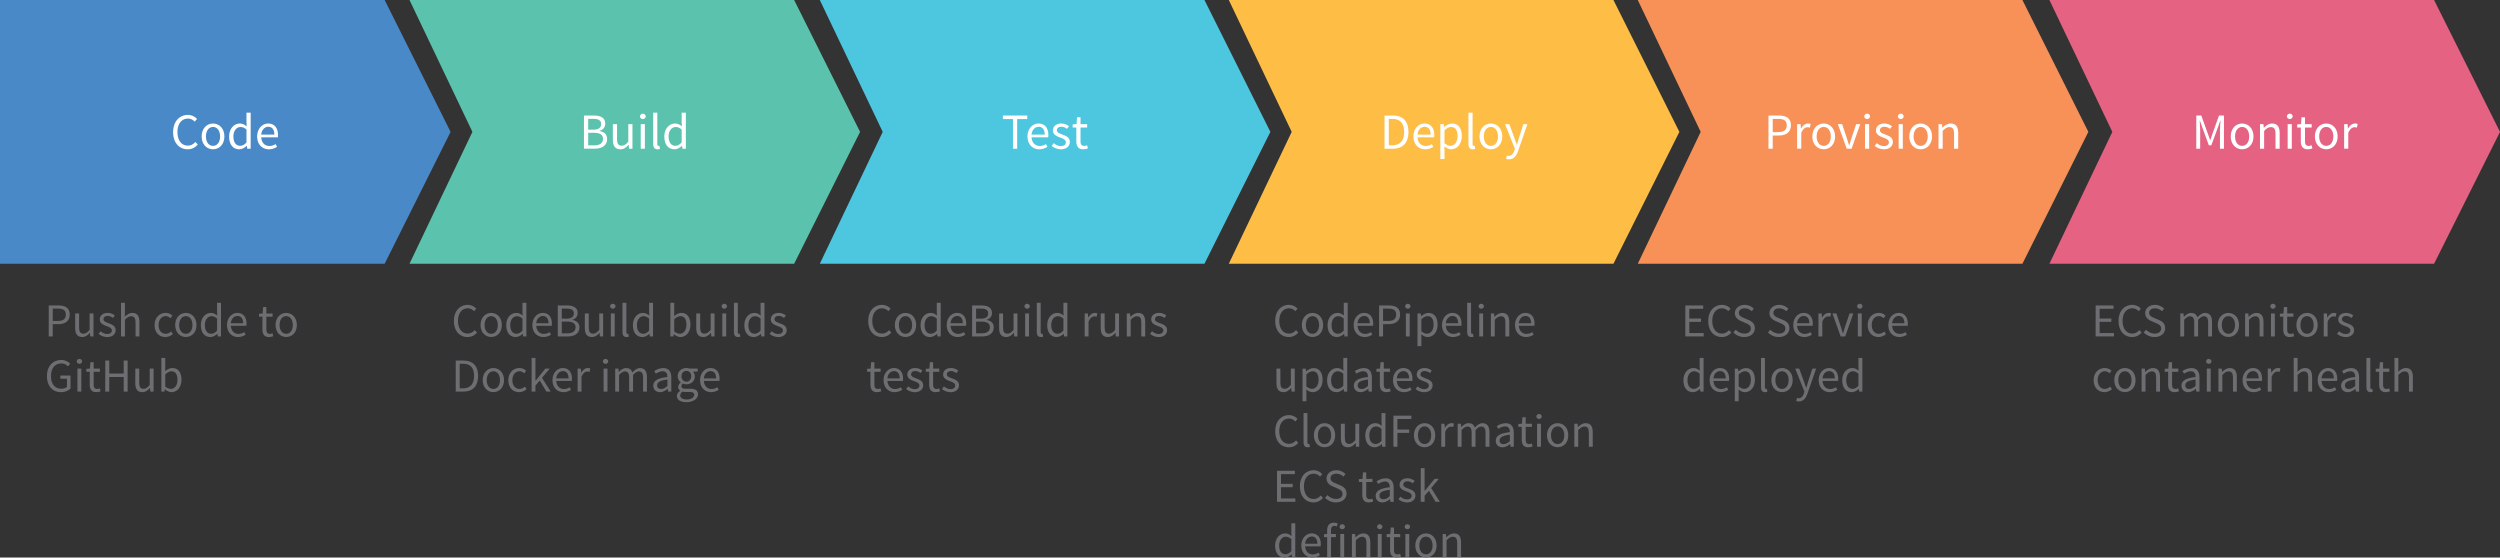 <svg xmlns="http://www.w3.org/2000/svg" viewBox="0 0 3753.23 837"><rect x="0" y="0" width="3753.23" height="837" fill="#333333" stroke="none"/><defs><style>.cls-1{fill:#4989c8;}.cls-2{fill:#fff;}.cls-3{fill:#5ac2ad;}.cls-4{fill:#4dc6e0;}.cls-5{fill:#febd45;}.cls-6{fill:#f79158;}.cls-7{fill:#e56283;}.cls-8{fill:#6d6e71;}</style></defs><title>structure_1</title><g id="Layer_2" data-name="Layer 2"><g id="Layer_1-2" data-name="Layer 1"><polygon class="cls-1" points="577.47 395.98 676.47 197.99 577.47 0 0 0 0 395.98 577.47 395.98"/><path class="cls-2" d="M282.21,172.51a18.4,18.4,0,0,1,13.6,6.15l-3.57,4a13.31,13.31,0,0,0-10-4.63c-9.49,0-15.8,7.75-15.8,20.13,0,12.53,6,20.43,15.5,20.43,4.71,0,8.2-2,11.39-5.54l3.57,3.87a19.09,19.09,0,0,1-15.12,7.22c-12.53,0-21.88-9.57-21.88-25.83C260,182.31,269.45,172.51,282.21,172.51Z"/><path class="cls-2" d="M319.81,185.42c9,0,17.09,7.06,17.09,19.45,0,12.23-8.05,19.29-17.09,19.29s-17.09-7.06-17.09-19.29C302.72,192.49,310.77,185.42,319.81,185.42Zm0,33.57c6.38,0,10.63-5.7,10.63-14.13s-4.25-14.28-10.63-14.28-10.63,5.77-10.63,14.28S313.51,219,319.81,219Z"/><path class="cls-2" d="M360,185.42c4.25,0,7.06,1.6,10.33,4.25l-.3-6.3v-14.2h6.3v54.08h-5.17l-.53-4.33h-.23c-2.89,2.81-6.84,5.24-11.17,5.24-9.27,0-15.27-7-15.27-19.29C344,192.87,351.56,185.42,360,185.42Zm.61,33.5c3.42,0,6.38-1.67,9.42-5.09V194.54c-3.11-2.81-5.92-3.87-9-3.87-5.92,0-10.63,5.7-10.63,14.13C350.42,213.6,354.15,218.92,360.6,218.92Z"/><path class="cls-2" d="M402.61,185.42c9.42,0,14.74,6.76,14.74,17.32a22,22,0,0,1-.23,3.42H392.2c.46,8,5.24,13,12.31,13a16.68,16.68,0,0,0,9.19-2.89l2.2,4.1a22,22,0,0,1-12.15,3.8c-9.87,0-17.7-7.22-17.7-19.29S394.18,185.42,402.61,185.42Zm9.27,16.63c0-7.52-3.34-11.7-9.11-11.7-5.17,0-9.87,4.25-10.63,11.7Z"/><polygon class="cls-3" points="1192.24 395.98 1291.23 197.99 1192.24 0 614.77 0 709.23 197.99 614.77 395.98 1192.24 395.98"/><path class="cls-2" d="M876.7,173.42h14.81c10.1,0,17.17,3.42,17.17,12.15,0,4.94-2.81,9.34-8.74,10.86v.3c7.29,1.14,11.55,5.09,11.55,11.93,0,9.8-7.75,14.58-18.84,14.58h-16Zm13.75,21.27c8.43,0,12-3,12-8.58,0-5.39-4-7.67-11.7-7.67h-7.67v16.25Zm1.29,23.55c8.51,0,13.52-3.11,13.52-9.87,0-6.15-4.79-9-13.52-9h-8.66v18.84Z"/><path class="cls-2" d="M920.07,186.33h6.3v22.56c0,6.91,2.05,9.87,6.91,9.87,3.8,0,6.46-1.9,10-6.23V186.33h6.23v36.92H944.3l-.53-5.77h-.23c-3.42,4-7.06,6.68-12.15,6.68-7.82,0-11.32-5-11.32-14.43Z"/><path class="cls-2" d="M960.79,174.71a4.34,4.34,0,0,1,8.66,0,4.34,4.34,0,0,1-8.66,0Zm1.14,11.62h6.23v36.92h-6.23Z"/><path class="cls-2" d="M980.61,169.17h6.23v47.09c0,2,.84,2.73,1.75,2.73a5.23,5.23,0,0,0,1.37-.15l.84,4.71a8.38,8.38,0,0,1-3.57.61c-4.71,0-6.61-3-6.61-8.36Z"/><path class="cls-2" d="M1013.35,185.42c4.25,0,7.06,1.6,10.33,4.25l-.3-6.3v-14.2h6.3v54.08h-5.17l-.53-4.33h-.23c-2.89,2.81-6.84,5.24-11.17,5.24-9.27,0-15.27-7-15.27-19.29C997.32,192.87,1004.92,185.42,1013.35,185.42Zm.61,33.5c3.42,0,6.38-1.67,9.42-5.09V194.54c-3.11-2.81-5.92-3.87-9-3.87-5.92,0-10.63,5.7-10.63,14.13C1003.78,213.6,1007.5,218.92,1014,218.92Z"/><polygon class="cls-4" points="1808.24 395.98 1907.23 197.99 1808.24 0 1230.77 0 1325.23 197.99 1230.77 395.98 1808.24 395.98"/><path class="cls-2" d="M1520.76,178.74h-15.12v-5.32h36.54v5.32h-15.12v44.51h-6.3Z"/><path class="cls-2" d="M1559.13,185.42c9.42,0,14.74,6.76,14.74,17.32a22,22,0,0,1-.23,3.42h-24.91c.46,8,5.24,13,12.31,13a16.68,16.68,0,0,0,9.19-2.89l2.2,4.1a22,22,0,0,1-12.15,3.8c-9.87,0-17.7-7.22-17.7-19.29S1550.69,185.42,1559.13,185.42Zm9.27,16.63c0-7.52-3.34-11.7-9.11-11.7-5.17,0-9.87,4.25-10.63,11.7Z"/><path class="cls-2" d="M1582,214.89c3.19,2.58,6.46,4.41,10.86,4.41,4.86,0,7.29-2.58,7.29-5.77,0-3.8-4.41-5.47-8.43-7-5.24-1.9-11-4.41-11-10.63,0-5.92,4.71-10.48,12.69-10.48a18.43,18.43,0,0,1,11.47,4.18l-3,3.95a13.71,13.71,0,0,0-8.43-3.27c-4.63,0-6.76,2.51-6.76,5.32,0,3.42,4,4.79,8.2,6.38,5.32,2,11.24,4.18,11.24,11.17,0,6-4.79,11-13.52,11a22.22,22.22,0,0,1-13.75-5.09Z"/><path class="cls-2" d="M1615.87,191.42h-5.47v-4.71l5.77-.38.76-10.33h5.24v10.33h10v5.09h-10v20.51c0,4.56,1.44,7.14,5.7,7.14a13.42,13.42,0,0,0,4.18-1l1.22,4.71a22.79,22.79,0,0,1-6.84,1.37c-7.9,0-10.56-5-10.56-12.31Z"/><polygon class="cls-5" points="2422.24 395.98 2521.23 197.99 2422.24 0 1844.77 0 1939.23 197.99 1844.77 395.98 2422.24 395.98"/><path class="cls-2" d="M2078.59,173.42H2091c15.34,0,23.55,8.89,23.55,24.69s-8.2,25.14-23.24,25.14h-12.76Zm12,44.66c11.7,0,17.47-7.37,17.47-20s-5.77-19.52-17.47-19.52H2085v39.5Z"/><path class="cls-2" d="M2138.53,185.42c9.42,0,14.74,6.76,14.74,17.32a22,22,0,0,1-.23,3.42h-24.91c.46,8,5.24,13,12.31,13a16.68,16.68,0,0,0,9.19-2.89l2.2,4.1a22,22,0,0,1-12.15,3.8c-9.87,0-17.7-7.22-17.7-19.29S2130.09,185.42,2138.53,185.42Zm9.27,16.63c0-7.52-3.34-11.7-9.11-11.7-5.17,0-9.87,4.25-10.63,11.7Z"/><path class="cls-2" d="M2168.61,226.36v12.46h-6.23V186.33h5.17l.53,4.25h.23c3.34-2.81,7.44-5.17,11.77-5.17,9.5,0,14.58,7.37,14.58,18.84,0,12.53-7.52,19.9-16,19.9-3.42,0-6.84-1.6-10.25-4.25Zm9-7.44c6.08,0,10.56-5.54,10.56-14.66,0-8.13-2.73-13.6-9.72-13.6-3.11,0-6.23,1.75-9.87,5V215C2171.95,217.86,2175.21,218.92,2177.64,218.92Z"/><path class="cls-2" d="M2204.54,169.17h6.23v47.09c0,2,.84,2.73,1.75,2.73a5.23,5.23,0,0,0,1.37-.15l.84,4.71a8.39,8.39,0,0,1-3.57.61c-4.71,0-6.61-3-6.61-8.36Z"/><path class="cls-2" d="M2238.26,185.42c9,0,17.09,7.06,17.09,19.45,0,12.23-8.05,19.29-17.09,19.29s-17.09-7.06-17.09-19.29C2221.17,192.49,2229.22,185.42,2238.26,185.42Zm0,33.57c6.38,0,10.63-5.7,10.63-14.13s-4.25-14.28-10.63-14.28-10.63,5.77-10.63,14.28S2232,219,2238.26,219Z"/><path class="cls-2" d="M2265.08,234c4.18,0,6.84-3.34,8.36-7.9l.84-2.73-14.81-37h6.46l7.52,20.43c1.14,3.19,2.43,7,3.57,10.41h.3c1.06-3.34,2.13-7.14,3.11-10.41l6.61-20.43h6.08l-13.9,40c-2.58,7.29-6.38,12.84-13.82,12.84a12.26,12.26,0,0,1-4.33-.76l1.22-4.94A10.85,10.85,0,0,0,2265.08,234Z"/><polygon class="cls-6" points="3036.24 395.98 3135.23 197.99 3036.24 0 2458.77 0 2553.23 197.99 2458.77 395.98 3036.24 395.98"/><path class="cls-2" d="M2655,173.42h15.34c11,0,18.38,3.72,18.38,14.66,0,10.48-7.52,15.42-18.38,15.42h-9v19.75H2655Zm14.51,24.91c8.74,0,12.91-3.19,12.91-10.25,0-7.22-4.33-9.57-12.91-9.57h-8.13v19.83Z"/><path class="cls-2" d="M2698,186.33h5.17l.53,6.68h.23c2.51-4.63,6.3-7.6,10.48-7.6a9.17,9.17,0,0,1,3.95.76l-1.22,5.47a10.33,10.33,0,0,0-3.57-.61c-3.11,0-6.84,2.28-9.34,8.51v23.7H2698Z"/><path class="cls-2" d="M2737.94,185.42c9,0,17.09,7.06,17.09,19.45,0,12.23-8.05,19.29-17.09,19.29s-17.09-7.06-17.09-19.29C2720.85,192.49,2728.9,185.42,2737.94,185.42Zm0,33.57c6.38,0,10.63-5.7,10.63-14.13s-4.25-14.28-10.63-14.28-10.63,5.77-10.63,14.28S2731.64,219,2737.94,219Z"/><path class="cls-2" d="M2759.13,186.33h6.46l7,21c1.06,3.65,2.28,7.37,3.42,10.86h.3c1.06-3.49,2.28-7.22,3.34-10.86l7-21h6.15l-13.06,36.92h-7.29Z"/><path class="cls-2" d="M2798.79,174.71a4.34,4.34,0,0,1,8.66,0,4.34,4.34,0,0,1-8.66,0Zm1.14,11.62h6.23v36.92h-6.23Z"/><path class="cls-2" d="M2817.62,214.89c3.19,2.58,6.46,4.41,10.86,4.41,4.86,0,7.29-2.58,7.29-5.77,0-3.8-4.41-5.47-8.43-7-5.24-1.9-11-4.41-11-10.63,0-5.92,4.71-10.48,12.69-10.48a18.43,18.43,0,0,1,11.47,4.18l-3,3.95a13.71,13.71,0,0,0-8.43-3.27c-4.63,0-6.76,2.51-6.76,5.32,0,3.42,4,4.79,8.2,6.38,5.32,2,11.24,4.18,11.24,11.17,0,6-4.79,11-13.52,11a22.22,22.22,0,0,1-13.75-5.09Z"/><path class="cls-2" d="M2849.3,174.71a4.34,4.34,0,0,1,8.66,0,4.34,4.34,0,0,1-8.66,0Zm1.14,11.62h6.23v36.92h-6.23Z"/><path class="cls-2" d="M2883.48,185.42c9,0,17.09,7.06,17.09,19.45,0,12.23-8.05,19.29-17.09,19.29s-17.09-7.06-17.09-19.29C2866.39,192.49,2874.44,185.42,2883.48,185.42Zm0,33.57c6.38,0,10.63-5.7,10.63-14.13s-4.25-14.28-10.63-14.28-10.63,5.77-10.63,14.28S2877.18,219,2883.48,219Z"/><path class="cls-2" d="M2910.3,186.33h5.17l.53,5.32h.23c3.49-3.49,7.29-6.23,12.38-6.23,7.75,0,11.24,5,11.24,14.43v23.4h-6.23V200.69c0-6.91-2.13-9.87-7-9.87-3.8,0-6.38,2-10.1,5.7v26.74h-6.23Z"/><polygon class="cls-7" points="3654.24 395.98 3753.23 197.99 3654.24 0 3076.77 0 3171.23 197.99 3076.77 395.98 3654.24 395.98"/><path class="cls-2" d="M3297.26,173.42h7.52l9.65,26.74,3.57,10.18h.3l3.49-10.18,9.57-26.74h7.44v49.83h-6V195.83c0-4.41.53-10.33.84-14.74h-.3l-3.95,11.09-9.57,26.05h-3.65l-9.57-26.05-3.95-11.09h-.3c.3,4.41.76,10.33.76,14.74v27.42h-5.85Z"/><path class="cls-2" d="M3366.08,185.42c9,0,17.09,7.06,17.09,19.45,0,12.23-8.05,19.29-17.09,19.29S3349,217.1,3349,204.87C3349,192.49,3357,185.42,3366.08,185.42Zm0,33.57c6.38,0,10.63-5.7,10.63-14.13s-4.25-14.28-10.63-14.28-10.63,5.77-10.63,14.28S3359.78,219,3366.08,219Z"/><path class="cls-2" d="M3392.9,186.33h5.17l.53,5.32h.23c3.49-3.49,7.29-6.23,12.38-6.23,7.75,0,11.24,5,11.24,14.43v23.4h-6.23V200.69c0-6.91-2.13-9.87-7-9.87-3.8,0-6.38,2-10.1,5.7v26.74h-6.23Z"/><path class="cls-2" d="M3433.31,174.71a4.34,4.34,0,0,1,8.66,0,4.34,4.34,0,0,1-8.66,0Zm1.14,11.62h6.23v36.92h-6.23Z"/><path class="cls-2" d="M3454.2,191.42h-5.47v-4.71l5.77-.38.76-10.33h5.24v10.33h10v5.09h-10v20.51c0,4.56,1.44,7.14,5.7,7.14a13.42,13.42,0,0,0,4.18-1l1.22,4.71a22.79,22.79,0,0,1-6.84,1.37c-7.9,0-10.56-5-10.56-12.31Z"/><path class="cls-2" d="M3492.4,185.42c9,0,17.09,7.06,17.09,19.45,0,12.23-8.05,19.29-17.09,19.29s-17.09-7.06-17.09-19.29C3475.31,192.49,3483.37,185.42,3492.4,185.42Zm0,33.57c6.38,0,10.63-5.7,10.63-14.13s-4.25-14.28-10.63-14.28-10.63,5.77-10.63,14.28S3486.1,219,3492.4,219Z"/><path class="cls-2" d="M3519.22,186.33h5.17l.53,6.68h.23c2.51-4.63,6.3-7.6,10.48-7.6a9.17,9.17,0,0,1,3.95.76l-1.22,5.47a10.33,10.33,0,0,0-3.57-.61c-3.11,0-6.84,2.28-9.34,8.51v23.7h-6.23Z"/><path class="cls-8" d="M3146.18,458.55H3173v5h-20.87v14.62h17.6v5h-17.6v16.89h21.58v5h-27.54Z"/><path class="cls-8" d="M3201.33,457.7a17.2,17.2,0,0,1,12.71,5.75l-3.34,3.76a12.44,12.44,0,0,0-9.3-4.33c-8.87,0-14.76,7.24-14.76,18.81s5.61,19.09,14.48,19.09c4.4,0,7.67-1.85,10.65-5.18l3.34,3.62A17.84,17.84,0,0,1,3201,506c-11.71,0-20.44-8.94-20.44-24.13C3180.53,466.86,3189.41,457.7,3201.33,457.7Z"/><path class="cls-8" d="M3221.92,495a18.11,18.11,0,0,0,12.85,5.82c6.1,0,9.72-3.05,9.72-7.6,0-4.76-3.41-6.25-7.81-8.23l-6.67-2.91c-4.33-1.85-9.44-5.18-9.44-12,0-7.1,6.25-12.35,14.69-12.35a19,19,0,0,1,13.7,5.75l-3.12,3.83a15,15,0,0,0-10.58-4.4c-5.25,0-8.73,2.63-8.73,6.81,0,4.47,4.12,6.18,7.74,7.74l6.67,2.84c5.4,2.34,9.58,5.54,9.58,12.42,0,7.38-6.1,13.27-15.9,13.27a22.42,22.42,0,0,1-16.26-6.89Z"/><path class="cls-8" d="M3273.24,470.62h4.83l.5,5h.21c3-3.27,6.6-5.82,10.72-5.82,5.25,0,8.09,2.48,9.51,6.6,3.62-3.9,7.17-6.6,11.36-6.6,7.1,0,10.51,4.69,10.51,13.49v21.86h-5.82V484c0-6.46-2.06-9.23-6.39-9.23-2.7,0-5.47,1.77-8.66,5.32v25h-5.82V484c0-6.46-2.06-9.23-6.46-9.23-2.56,0-5.47,1.77-8.66,5.32v25h-5.82Z"/><path class="cls-8" d="M3345.5,469.77c8.45,0,16,6.6,16,18.17s-7.52,18-16,18-16-6.6-16-18S3337.06,469.77,3345.5,469.77Zm0,31.38c6,0,9.94-5.32,9.94-13.2s-4-13.34-9.94-13.34-9.94,5.39-9.94,13.34S3339.61,501.15,3345.5,501.15Z"/><path class="cls-8" d="M3370.56,470.62h4.83l.5,5h.21c3.27-3.27,6.81-5.82,11.57-5.82,7.24,0,10.51,4.69,10.51,13.49v21.86h-5.82V484c0-6.46-2-9.23-6.53-9.23-3.55,0-6,1.85-9.44,5.32v25h-5.82Z"/><path class="cls-8" d="M3408.33,459.76a4.06,4.06,0,0,1,8.09,0,4.06,4.06,0,0,1-8.09,0Zm1.06,10.86h5.82v34.5h-5.82Z"/><path class="cls-8" d="M3427.85,475.38h-5.11V471l5.4-.35.71-9.65h4.9v9.65h9.3v4.76h-9.3v19.17c0,4.26,1.35,6.67,5.32,6.67a12.52,12.52,0,0,0,3.9-.92l1.14,4.4a21.3,21.3,0,0,1-6.39,1.28c-7.38,0-9.87-4.68-9.87-11.5Z"/><path class="cls-8" d="M3463.55,469.77c8.45,0,16,6.6,16,18.17s-7.52,18-16,18-16-6.6-16-18S3455.11,469.77,3463.55,469.77Zm0,31.38c6,0,9.94-5.32,9.94-13.2s-4-13.34-9.94-13.34-9.94,5.39-9.94,13.34S3457.66,501.15,3463.55,501.15Z"/><path class="cls-8" d="M3488.61,470.62h4.83l.5,6.25h.21c2.34-4.33,5.89-7.1,9.8-7.1a8.56,8.56,0,0,1,3.69.71l-1.14,5.11a9.65,9.65,0,0,0-3.34-.57c-2.91,0-6.39,2.13-8.73,8v22.15h-5.82Z"/><path class="cls-8" d="M3511.61,497.31c3,2.41,6,4.12,10.15,4.12,4.54,0,6.81-2.41,6.81-5.39,0-3.55-4.12-5.11-7.88-6.53-4.9-1.77-10.29-4.12-10.29-9.94,0-5.54,4.4-9.8,11.85-9.8a17.22,17.22,0,0,1,10.72,3.9l-2.77,3.69a12.81,12.81,0,0,0-7.88-3.05c-4.33,0-6.32,2.34-6.32,5,0,3.19,3.76,4.47,7.67,6,5,1.85,10.51,3.9,10.51,10.43,0,5.61-4.47,10.29-12.64,10.29a20.76,20.76,0,0,1-12.85-4.76Z"/><path class="cls-8" d="M3159.88,552.53a14.22,14.22,0,0,1,10.08,4.12l-2.91,3.76c-2.06-1.77-4.19-3.05-7-3.05-6.25,0-10.79,5.39-10.79,13.34s4.33,13.2,10.65,13.2a12.3,12.3,0,0,0,8.09-3.48l2.63,3.83a17.08,17.08,0,0,1-11.22,4.47c-9.16,0-16.18-6.6-16.18-18S3151,552.53,3159.88,552.53Z"/><path class="cls-8" d="M3190.12,552.53c8.45,0,16,6.6,16,18.17s-7.52,18-16,18-16-6.6-16-18S3181.67,552.53,3190.12,552.53Zm0,31.38c6,0,9.94-5.32,9.94-13.2s-4-13.34-9.94-13.34-9.94,5.39-9.94,13.34S3184.22,583.9,3190.12,583.9Z"/><path class="cls-8" d="M3215.17,553.38H3220l.5,5h.21c3.27-3.27,6.81-5.82,11.57-5.82,7.24,0,10.51,4.69,10.51,13.49v21.86H3237V566.79c0-6.46-2-9.23-6.53-9.23-3.55,0-6,1.85-9.44,5.32v25h-5.82Z"/><path class="cls-8" d="M3255,558.13h-5.11v-4.4l5.4-.35.71-9.65h4.9v9.65h9.3v4.76h-9.3V577.3c0,4.26,1.35,6.67,5.32,6.67a12.52,12.52,0,0,0,3.9-.92l1.14,4.4a21.3,21.3,0,0,1-6.39,1.28c-7.38,0-9.87-4.68-9.87-11.5Z"/><path class="cls-8" d="M3296.24,566c0-4.4-1.49-8.66-7.1-8.66-4,0-7.6,1.85-10.29,3.69l-2.34-4c3.19-2.06,8-4.47,13.56-4.47,8.45,0,12,5.61,12,14.2v21.15h-4.83l-.5-4.12h-.14c-3.34,2.7-7.17,5-11.43,5-5.82,0-10.15-3.62-10.15-9.8C3275,571.41,3281.55,567.65,3296.24,566Zm-9.44,18c3.34,0,6.1-1.63,9.44-4.61v-9.58c-11.57,1.42-15.47,4.26-15.47,8.66C3280.77,582.41,3283.39,584,3286.8,584Z"/><path class="cls-8" d="M3312,542.52a4.06,4.06,0,0,1,8.09,0,4.06,4.06,0,0,1-8.09,0Zm1.06,10.86h5.82v34.5h-5.82Z"/><path class="cls-8" d="M3330.53,553.38h4.83l.5,5h.21c3.27-3.27,6.81-5.82,11.57-5.82,7.24,0,10.51,4.69,10.51,13.49v21.86h-5.82V566.79c0-6.46-2-9.23-6.53-9.23-3.55,0-6,1.85-9.44,5.32v25h-5.82Z"/><path class="cls-8" d="M3382.27,552.53c8.8,0,13.77,6.32,13.77,16.18a20.62,20.62,0,0,1-.21,3.19h-23.28c.43,7.45,4.9,12.14,11.5,12.14a15.59,15.59,0,0,0,8.59-2.7l2.06,3.83a20.55,20.55,0,0,1-11.36,3.55c-9.23,0-16.54-6.74-16.54-18S3374.4,552.53,3382.27,552.53Zm8.66,15.55c0-7-3.12-10.93-8.52-10.93-4.83,0-9.23,4-9.94,10.93Z"/><path class="cls-8" d="M3404.56,553.38h4.83l.5,6.25h.21c2.34-4.33,5.89-7.1,9.8-7.1a8.56,8.56,0,0,1,3.69.71l-1.14,5.11a9.65,9.65,0,0,0-3.34-.57c-2.91,0-6.39,2.13-8.73,8v22.15h-5.82Z"/><path class="cls-8" d="M3443.53,537.34h5.82v13.77l-.21,7.1c3.27-3.12,6.74-5.68,11.5-5.68,7.24,0,10.51,4.69,10.51,13.49v21.86h-5.82V566.79c0-6.46-2-9.23-6.53-9.23-3.55,0-6,1.85-9.44,5.32v25h-5.82Z"/><path class="cls-8" d="M3495.07,552.53c8.8,0,13.77,6.32,13.77,16.18a20.62,20.62,0,0,1-.21,3.19h-23.28c.43,7.45,4.9,12.14,11.5,12.14a15.59,15.59,0,0,0,8.59-2.7l2.06,3.83a20.55,20.55,0,0,1-11.36,3.55c-9.23,0-16.54-6.74-16.54-18S3487.19,552.53,3495.07,552.53Zm8.66,15.55c0-7-3.12-10.93-8.52-10.93-4.83,0-9.23,4-9.94,10.93Z"/><path class="cls-8" d="M3535.89,566c0-4.4-1.49-8.66-7.1-8.66-4,0-7.6,1.85-10.29,3.69l-2.34-4c3.19-2.06,8-4.47,13.56-4.47,8.45,0,12,5.61,12,14.2v21.15h-4.83l-.5-4.12h-.14c-3.34,2.7-7.17,5-11.43,5-5.82,0-10.15-3.62-10.15-9.8C3514.66,571.41,3521.19,567.65,3535.89,566Zm-9.44,18c3.34,0,6.1-1.63,9.44-4.61v-9.58c-11.57,1.42-15.47,4.26-15.47,8.66C3520.41,582.41,3523,584,3526.45,584Z"/><path class="cls-8" d="M3552.71,537.34h5.82v44c0,1.85.78,2.56,1.63,2.56a4.89,4.89,0,0,0,1.28-.14l.78,4.4a7.84,7.84,0,0,1-3.34.57c-4.4,0-6.18-2.77-6.18-7.81Z"/><path class="cls-8" d="M3571.8,558.13h-5.11v-4.4l5.4-.35.71-9.65h4.9v9.65h9.3v4.76h-9.3V577.3c0,4.26,1.35,6.67,5.32,6.67a12.52,12.52,0,0,0,3.9-.92l1.14,4.4a21.3,21.3,0,0,1-6.39,1.28c-7.38,0-9.87-4.68-9.87-11.5Z"/><path class="cls-8" d="M3594.8,537.34h5.82v13.77l-.21,7.1c3.27-3.12,6.74-5.68,11.5-5.68,7.24,0,10.51,4.69,10.51,13.49v21.86h-5.82V566.79c0-6.46-2-9.23-6.53-9.23-3.55,0-6,1.85-9.44,5.32v25h-5.82Z"/><path class="cls-8" d="M2530.18,458.55H2557v5h-20.87v14.62h17.6v5h-17.6v16.89h21.58v5h-27.54Z"/><path class="cls-8" d="M2585.33,457.7a17.2,17.2,0,0,1,12.71,5.75l-3.34,3.76a12.44,12.44,0,0,0-9.3-4.33c-8.87,0-14.76,7.24-14.76,18.81s5.61,19.09,14.48,19.09c4.4,0,7.67-1.85,10.65-5.18l3.34,3.62A17.84,17.84,0,0,1,2585,506c-11.71,0-20.44-8.94-20.44-24.13C2564.53,466.86,2573.41,457.7,2585.33,457.7Z"/><path class="cls-8" d="M2605.92,495a18.11,18.11,0,0,0,12.85,5.82c6.1,0,9.72-3.05,9.72-7.6,0-4.76-3.41-6.25-7.81-8.23l-6.67-2.91c-4.33-1.85-9.44-5.18-9.44-12,0-7.1,6.25-12.35,14.69-12.35a19,19,0,0,1,13.7,5.75l-3.12,3.83a15,15,0,0,0-10.58-4.4c-5.25,0-8.73,2.63-8.73,6.81,0,4.47,4.12,6.18,7.74,7.74l6.67,2.84c5.4,2.34,9.58,5.54,9.58,12.42,0,7.38-6.1,13.27-15.9,13.27a22.42,22.42,0,0,1-16.26-6.89Z"/><path class="cls-8" d="M2657.81,495a18.11,18.11,0,0,0,12.85,5.82c6.1,0,9.72-3.05,9.72-7.6,0-4.76-3.41-6.25-7.81-8.23l-6.67-2.91c-4.33-1.85-9.44-5.18-9.44-12,0-7.1,6.25-12.35,14.69-12.35a19,19,0,0,1,13.7,5.75l-3.12,3.83a15,15,0,0,0-10.58-4.4c-5.25,0-8.73,2.63-8.73,6.81,0,4.47,4.12,6.18,7.74,7.74l6.67,2.84c5.4,2.34,9.58,5.54,9.58,12.42,0,7.38-6.1,13.27-15.9,13.27a22.42,22.42,0,0,1-16.26-6.89Z"/><path class="cls-8" d="M2707.71,469.77c8.8,0,13.77,6.32,13.77,16.18a20.62,20.62,0,0,1-.21,3.19H2698c.43,7.45,4.9,12.14,11.5,12.14a15.59,15.59,0,0,0,8.59-2.7l2.06,3.83a20.55,20.55,0,0,1-11.36,3.55c-9.23,0-16.54-6.74-16.54-18S2699.83,469.77,2707.71,469.77Zm8.66,15.55c0-7-3.12-10.93-8.52-10.93-4.83,0-9.23,4-9.94,10.93Z"/><path class="cls-8" d="M2730,470.62h4.83l.5,6.25h.21c2.34-4.33,5.89-7.1,9.8-7.1a8.56,8.56,0,0,1,3.69.71l-1.14,5.11a9.65,9.65,0,0,0-3.34-.57c-2.91,0-6.39,2.13-8.73,8v22.15H2730Z"/><path class="cls-8" d="M2751,470.62h6l6.53,19.59c1,3.41,2.13,6.89,3.19,10.15h.28c1-3.27,2.13-6.74,3.12-10.15l6.53-19.59h5.75l-12.21,34.5h-6.81Z"/><path class="cls-8" d="M2788.07,459.76a4.06,4.06,0,0,1,8.09,0,4.06,4.06,0,0,1-8.09,0Zm1.06,10.86H2795v34.5h-5.82Z"/><path class="cls-8" d="M2820.65,469.77a14.22,14.22,0,0,1,10.08,4.12l-2.91,3.76c-2.06-1.77-4.19-3.05-7-3.05-6.25,0-10.79,5.39-10.79,13.34s4.33,13.2,10.65,13.2a12.3,12.3,0,0,0,8.09-3.48l2.63,3.83a17.08,17.08,0,0,1-11.22,4.47c-9.16,0-16.18-6.6-16.18-18S2811.77,469.77,2820.65,469.77Z"/><path class="cls-8" d="M2850.39,469.77c8.8,0,13.77,6.32,13.77,16.18a20.62,20.62,0,0,1-.21,3.19h-23.28c.43,7.45,4.9,12.14,11.5,12.14a15.59,15.59,0,0,0,8.59-2.7l2.06,3.83a20.55,20.55,0,0,1-11.36,3.55c-9.23,0-16.54-6.74-16.54-18S2842.51,469.77,2850.39,469.77Zm8.66,15.55c0-7-3.12-10.93-8.52-10.93-4.83,0-9.23,4-9.94,10.93Z"/><path class="cls-8" d="M2542.31,552.53c4,0,6.6,1.49,9.65,4l-.28-5.89V537.34h5.89v50.54h-4.83l-.5-4H2552c-2.7,2.63-6.39,4.9-10.43,4.9-8.66,0-14.27-6.53-14.27-18C2527.34,559.48,2534.44,552.53,2542.31,552.53Zm.57,31.3c3.19,0,6-1.56,8.8-4.76V561c-2.91-2.63-5.54-3.62-8.38-3.62-5.54,0-9.94,5.32-9.94,13.2C2533.37,578.86,2536.85,583.83,2542.88,583.83Z"/><path class="cls-8" d="M2582.14,552.53c8.8,0,13.77,6.32,13.77,16.18a20.62,20.62,0,0,1-.21,3.19h-23.28c.43,7.45,4.9,12.14,11.5,12.14a15.59,15.59,0,0,0,8.59-2.7l2.06,3.83a20.55,20.55,0,0,1-11.36,3.55c-9.23,0-16.54-6.74-16.54-18S2574.26,552.53,2582.14,552.53Zm8.66,15.55c0-7-3.12-10.93-8.52-10.93-4.83,0-9.23,4-9.94,10.93Z"/><path class="cls-8" d="M2610.25,590.79v11.64h-5.82v-49h4.83l.5,4h.21c3.12-2.63,7-4.83,11-4.83,8.87,0,13.63,6.89,13.63,17.6,0,11.71-7,18.6-14.91,18.6-3.19,0-6.39-1.49-9.58-4Zm8.45-7c5.68,0,9.87-5.18,9.87-13.7,0-7.6-2.56-12.71-9.09-12.71-2.91,0-5.82,1.63-9.23,4.69v18.1C2613.37,582.84,2616.42,583.83,2618.69,583.83Z"/><path class="cls-8" d="M2643.82,537.34h5.82v44c0,1.85.78,2.56,1.63,2.56a4.89,4.89,0,0,0,1.28-.14l.78,4.4a7.84,7.84,0,0,1-3.34.57c-4.4,0-6.18-2.77-6.18-7.81Z"/><path class="cls-8" d="M2675.34,552.53c8.45,0,16,6.6,16,18.17s-7.52,18-16,18-16-6.6-16-18S2666.89,552.53,2675.34,552.53Zm0,31.38c6,0,9.94-5.32,9.94-13.2s-4-13.34-9.94-13.34-9.94,5.39-9.94,13.34S2669.45,583.9,2675.34,583.9Z"/><path class="cls-8" d="M2700.4,597.88c3.9,0,6.39-3.12,7.81-7.38l.78-2.56-13.84-34.57h6l7,19.09c1.06,3,2.27,6.53,3.34,9.72h.28c1-3.12,2-6.67,2.91-9.72l6.18-19.09h5.68l-13,37.34c-2.41,6.81-6,12-12.92,12a11.46,11.46,0,0,1-4-.71l1.14-4.61A10.15,10.15,0,0,0,2700.4,597.88Z"/><path class="cls-8" d="M2745.9,552.53c8.8,0,13.77,6.32,13.77,16.18a20.62,20.62,0,0,1-.21,3.19h-23.28c.43,7.45,4.9,12.14,11.5,12.14a15.59,15.59,0,0,0,8.59-2.7l2.06,3.83a20.55,20.55,0,0,1-11.36,3.55c-9.23,0-16.54-6.74-16.54-18S2738,552.53,2745.9,552.53Zm8.66,15.55c0-7-3.12-10.93-8.52-10.93-4.83,0-9.23,4-9.94,10.93Z"/><path class="cls-8" d="M2780.68,552.53c4,0,6.6,1.49,9.65,4l-.28-5.89V537.34h5.89v50.54h-4.83l-.5-4h-.21c-2.7,2.63-6.39,4.9-10.43,4.9-8.66,0-14.27-6.53-14.27-18C2765.71,559.48,2772.8,552.53,2780.68,552.53Zm.57,31.3c3.19,0,6-1.56,8.8-4.76V561c-2.91-2.63-5.54-3.62-8.38-3.62-5.54,0-9.94,5.32-9.94,13.2C2771.74,578.86,2775.22,583.83,2781.25,583.83Z"/><path class="cls-8" d="M1935.28,457.7a17.19,17.19,0,0,1,12.71,5.75l-3.34,3.76a12.44,12.44,0,0,0-9.3-4.33c-8.87,0-14.76,7.24-14.76,18.81s5.61,19.09,14.48,19.09c4.4,0,7.67-1.85,10.65-5.18l3.34,3.62a17.84,17.84,0,0,1-14.13,6.74c-11.71,0-20.44-8.94-20.44-24.13C1914.48,466.86,1923.35,457.7,1935.28,457.7Z"/><path class="cls-8" d="M1970.42,469.77c8.45,0,16,6.6,16,18.17s-7.52,18-16,18-16-6.6-16-18S1962,469.77,1970.42,469.77Zm0,31.38c6,0,9.94-5.32,9.94-13.2s-4-13.34-9.94-13.34-9.94,5.39-9.94,13.34S1964.52,501.15,1970.42,501.15Z"/><path class="cls-8" d="M2008,469.77c4,0,6.6,1.49,9.65,4l-.28-5.89V454.58h5.89v50.54h-4.83l-.5-4h-.21c-2.7,2.63-6.39,4.9-10.43,4.9-8.66,0-14.27-6.53-14.27-18C1993,476.73,2000.09,469.77,2008,469.77Zm.57,31.3c3.19,0,6-1.56,8.8-4.76v-18c-2.91-2.63-5.54-3.62-8.38-3.62-5.54,0-9.94,5.32-9.94,13.2C1999,496.11,2002.5,501.07,2008.53,501.07Z"/><path class="cls-8" d="M2047.79,469.77c8.8,0,13.77,6.32,13.77,16.18a20.62,20.62,0,0,1-.21,3.19h-23.28c.43,7.45,4.9,12.14,11.5,12.14a15.59,15.59,0,0,0,8.59-2.7l2.06,3.83a20.55,20.55,0,0,1-11.36,3.55c-9.23,0-16.54-6.74-16.54-18S2039.91,469.77,2047.79,469.77Zm8.66,15.55c0-7-3.12-10.93-8.52-10.93-4.83,0-9.23,4-9.94,10.93Z"/><path class="cls-8" d="M2070.43,458.55h14.34c10.29,0,17.18,3.48,17.18,13.7,0,9.8-7,14.41-17.18,14.41h-8.38v18.46h-6ZM2084,481.84c8.16,0,12.07-3,12.07-9.58s-4-8.94-12.07-8.94h-7.6v18.53Z"/><path class="cls-8" d="M2109.55,459.76a4.06,4.06,0,0,1,8.09,0,4.06,4.06,0,0,1-8.09,0Zm1.06,10.86h5.82v34.5h-5.82Z"/><path class="cls-8" d="M2133.89,508v11.64h-5.82v-49h4.83l.5,4h.21c3.12-2.63,7-4.83,11-4.83,8.87,0,13.63,6.89,13.63,17.6,0,11.71-7,18.6-14.91,18.6-3.19,0-6.39-1.49-9.58-4Zm8.45-7c5.68,0,9.87-5.18,9.87-13.7,0-7.6-2.56-12.71-9.09-12.71-2.91,0-5.82,1.63-9.23,4.69v18.1C2137,500.08,2140.07,501.07,2142.34,501.07Z"/><path class="cls-8" d="M2180.39,469.77c8.8,0,13.77,6.32,13.77,16.18a20.62,20.62,0,0,1-.21,3.19h-23.28c.43,7.45,4.9,12.14,11.5,12.14a15.59,15.59,0,0,0,8.59-2.7l2.06,3.83a20.55,20.55,0,0,1-11.36,3.55c-9.23,0-16.54-6.74-16.54-18S2172.51,469.77,2180.39,469.77Zm8.66,15.55c0-7-3.12-10.93-8.52-10.93-4.83,0-9.23,4-9.94,10.93Z"/><path class="cls-8" d="M2202.68,454.58h5.82v44c0,1.85.78,2.56,1.63,2.56a4.89,4.89,0,0,0,1.28-.14l.78,4.4a7.84,7.84,0,0,1-3.34.57c-4.4,0-6.18-2.77-6.18-7.81Z"/><path class="cls-8" d="M2219.72,459.76a4.06,4.06,0,0,1,8.09,0,4.06,4.06,0,0,1-8.09,0Zm1.06,10.86h5.82v34.5h-5.82Z"/><path class="cls-8" d="M2238.24,470.62h4.83l.5,5h.21c3.27-3.27,6.81-5.82,11.57-5.82,7.24,0,10.51,4.69,10.51,13.49v21.86H2260V484c0-6.46-2-9.23-6.53-9.23-3.55,0-6,1.85-9.44,5.32v25h-5.82Z"/><path class="cls-8" d="M2290,469.77c8.8,0,13.77,6.32,13.77,16.18a20.62,20.62,0,0,1-.21,3.19h-23.28c.43,7.45,4.9,12.14,11.5,12.14a15.59,15.59,0,0,0,8.59-2.7l2.06,3.83a20.55,20.55,0,0,1-11.36,3.55c-9.23,0-16.54-6.74-16.54-18S2282.11,469.77,2290,469.77Zm8.66,15.55c0-7-3.12-10.93-8.52-10.93-4.83,0-9.23,4-9.94,10.93Z"/><path class="cls-8" d="M1916.32,553.38h5.89v21.08c0,6.46,1.92,9.23,6.46,9.23,3.55,0,6-1.77,9.3-5.82V553.38h5.82v34.5H1939l-.5-5.39h-.21c-3.19,3.76-6.6,6.25-11.36,6.25-7.31,0-10.58-4.68-10.58-13.49Z"/><path class="cls-8" d="M1961.26,590.79v11.64h-5.82v-49h4.83l.5,4h.21c3.12-2.63,7-4.83,11-4.83,8.87,0,13.63,6.89,13.63,17.6,0,11.71-7,18.6-14.91,18.6-3.19,0-6.39-1.49-9.58-4Zm8.45-7c5.68,0,9.87-5.18,9.87-13.7,0-7.6-2.56-12.71-9.09-12.71-2.91,0-5.82,1.63-9.23,4.69v18.1C1964.38,582.84,1967.43,583.83,1969.71,583.83Z"/><path class="cls-8" d="M2007.33,552.53c4,0,6.6,1.49,9.65,4l-.28-5.89V537.34h5.89v50.54h-4.83l-.5-4h-.21c-2.7,2.63-6.39,4.9-10.43,4.9-8.66,0-14.27-6.53-14.27-18C1992.35,559.48,1999.45,552.53,2007.33,552.53Zm.57,31.3c3.19,0,6-1.56,8.8-4.76V561c-2.91-2.63-5.54-3.62-8.38-3.62-5.54,0-9.94,5.32-9.94,13.2C1998.38,578.86,2001.86,583.83,2007.9,583.83Z"/><path class="cls-8" d="M2053.75,566c0-4.4-1.49-8.66-7.1-8.66-4,0-7.6,1.85-10.29,3.69l-2.34-4c3.19-2.06,8-4.47,13.56-4.47,8.45,0,12,5.61,12,14.2v21.15h-4.83l-.5-4.12h-.14c-3.34,2.7-7.17,5-11.43,5-5.82,0-10.15-3.62-10.15-9.8C2032.53,571.41,2039.06,567.65,2053.75,566Zm-9.44,18c3.34,0,6.1-1.63,9.44-4.61v-9.58c-11.57,1.42-15.47,4.26-15.47,8.66C2038.28,582.41,2040.9,584,2044.31,584Z"/><path class="cls-8" d="M2071.57,558.13h-5.11v-4.4l5.39-.35.71-9.65h4.9v9.65h9.3v4.76h-9.3V577.3c0,4.26,1.35,6.67,5.32,6.67a12.52,12.52,0,0,0,3.9-.92l1.14,4.4a21.3,21.3,0,0,1-6.39,1.28c-7.38,0-9.87-4.68-9.87-11.5Z"/><path class="cls-8" d="M2106.78,552.53c8.8,0,13.77,6.32,13.77,16.18a20.62,20.62,0,0,1-.21,3.19h-23.28c.43,7.45,4.9,12.14,11.5,12.14a15.59,15.59,0,0,0,8.59-2.7l2.06,3.83a20.55,20.55,0,0,1-11.36,3.55c-9.23,0-16.54-6.74-16.54-18S2098.9,552.53,2106.78,552.53Zm8.66,15.55c0-7-3.12-10.93-8.52-10.93-4.83,0-9.23,4-9.94,10.93Z"/><path class="cls-8" d="M2128.15,580.07c3,2.41,6,4.12,10.15,4.12,4.54,0,6.81-2.41,6.81-5.39,0-3.55-4.12-5.11-7.88-6.53-4.9-1.77-10.29-4.12-10.29-9.94,0-5.54,4.4-9.8,11.85-9.8a17.22,17.22,0,0,1,10.72,3.9l-2.77,3.69a12.81,12.81,0,0,0-7.88-3.05c-4.33,0-6.32,2.34-6.32,5,0,3.19,3.76,4.47,7.67,6,5,1.85,10.51,3.9,10.51,10.43,0,5.61-4.47,10.29-12.64,10.29a20.76,20.76,0,0,1-12.85-4.76Z"/><path class="cls-8" d="M1935.28,623.21A17.19,17.19,0,0,1,1948,629l-3.34,3.76a12.44,12.44,0,0,0-9.3-4.33c-8.87,0-14.76,7.24-14.76,18.81s5.61,19.09,14.48,19.09c4.4,0,7.67-1.85,10.65-5.18l3.34,3.62a17.84,17.84,0,0,1-14.13,6.74c-11.71,0-20.44-8.94-20.44-24.13C1914.48,632.37,1923.35,623.21,1935.28,623.21Z"/><path class="cls-8" d="M1957,620.09h5.82v44c0,1.85.78,2.56,1.63,2.56a4.89,4.89,0,0,0,1.28-.14l.78,4.4a7.84,7.84,0,0,1-3.34.57c-4.4,0-6.18-2.77-6.18-7.81Z"/><path class="cls-8" d="M1988.52,635.28c8.45,0,16,6.6,16,18.17s-7.52,18-16,18-16-6.6-16-18S1980.07,635.28,1988.52,635.28Zm0,31.38c6,0,9.94-5.32,9.94-13.2s-4-13.34-9.94-13.34-9.94,5.39-9.94,13.34S1982.62,666.66,1988.52,666.66Z"/><path class="cls-8" d="M2013.08,636.13H2019v21.08c0,6.46,1.92,9.23,6.46,9.23,3.55,0,6-1.77,9.3-5.82V636.13h5.82v34.5h-4.83l-.5-5.39H2035c-3.19,3.76-6.6,6.25-11.36,6.25-7.31,0-10.58-4.68-10.58-13.49Z"/><path class="cls-8" d="M2064.68,635.28c4,0,6.6,1.49,9.65,4l-.28-5.89V620.09h5.89v50.54h-4.83l-.5-4h-.21c-2.7,2.63-6.39,4.9-10.43,4.9-8.66,0-14.27-6.53-14.27-18C2049.71,642.24,2056.8,635.28,2064.68,635.28Zm.57,31.3c3.19,0,6-1.56,8.8-4.76v-18c-2.91-2.63-5.54-3.62-8.38-3.62-5.54,0-9.94,5.32-9.94,13.2C2055.74,661.62,2059.22,666.59,2065.25,666.59Z"/><path class="cls-8" d="M2091.94,624.07h26.9v5H2097.9v15.76h17.75v5H2097.9v20.87h-6Z"/><path class="cls-8" d="M2138.72,635.28c8.45,0,16,6.6,16,18.17s-7.52,18-16,18-16-6.6-16-18S2130.28,635.28,2138.72,635.28Zm0,31.38c6,0,9.94-5.32,9.94-13.2s-4-13.34-9.94-13.34-9.94,5.39-9.94,13.34S2132.83,666.66,2138.72,666.66Z"/><path class="cls-8" d="M2163.78,636.13h4.83l.5,6.25h.21c2.34-4.33,5.89-7.1,9.8-7.1a8.56,8.56,0,0,1,3.69.71l-1.14,5.11a9.65,9.65,0,0,0-3.34-.57c-2.91,0-6.39,2.13-8.73,8v22.15h-5.82Z"/><path class="cls-8" d="M2188.41,636.13h4.83l.5,5h.21c3-3.27,6.6-5.82,10.72-5.82,5.25,0,8.09,2.48,9.51,6.6,3.62-3.9,7.17-6.6,11.36-6.6,7.1,0,10.51,4.69,10.51,13.49v21.86h-5.82V649.55c0-6.46-2.06-9.23-6.39-9.23-2.7,0-5.47,1.77-8.66,5.32v25h-5.82V649.55c0-6.46-2.06-9.23-6.46-9.23-2.56,0-5.47,1.77-8.66,5.32v25h-5.82Z"/><path class="cls-8" d="M2266.78,648.77c0-4.4-1.49-8.66-7.1-8.66-4,0-7.6,1.85-10.29,3.69l-2.34-4c3.19-2.06,8-4.47,13.56-4.47,8.45,0,12,5.61,12,14.2v21.15h-4.83l-.5-4.12h-.14c-3.34,2.7-7.17,5-11.43,5-5.82,0-10.15-3.62-10.15-9.8C2245.56,654.16,2252.09,650.4,2266.78,648.77Zm-9.44,18c3.34,0,6.1-1.63,9.44-4.61V652.6c-11.57,1.42-15.47,4.26-15.47,8.66C2251.3,665.17,2253.93,666.8,2257.34,666.8Z"/><path class="cls-8" d="M2284.6,640.89h-5.11v-4.4l5.4-.35.71-9.65h4.9v9.65h9.3v4.76h-9.3v19.17c0,4.26,1.35,6.67,5.32,6.67a12.52,12.52,0,0,0,3.9-.92l1.14,4.4a21.3,21.3,0,0,1-6.39,1.28c-7.38,0-9.87-4.68-9.87-11.5Z"/><path class="cls-8" d="M2306.53,625.27a4.06,4.06,0,0,1,8.09,0,4.06,4.06,0,0,1-8.09,0Zm1.06,10.86h5.82v34.5h-5.82Z"/><path class="cls-8" d="M2338.47,635.28c8.45,0,16,6.6,16,18.17s-7.52,18-16,18-16-6.6-16-18S2330,635.28,2338.47,635.28Zm0,31.38c6,0,9.94-5.32,9.94-13.2s-4-13.34-9.94-13.34-9.94,5.39-9.94,13.34S2332.58,666.66,2338.47,666.66Z"/><path class="cls-8" d="M2363.53,636.13h4.83l.5,5h.21c3.27-3.27,6.81-5.82,11.57-5.82,7.24,0,10.51,4.69,10.51,13.49v21.86h-5.82V649.55c0-6.46-2-9.23-6.53-9.23-3.55,0-6,1.85-9.44,5.32v25h-5.82Z"/><path class="cls-8" d="M1917.18,706.82H1944v5h-20.87v14.62h17.6v5h-17.6v16.89h21.58v5h-27.54Z"/><path class="cls-8" d="M1972.33,706a17.2,17.2,0,0,1,12.71,5.75l-3.34,3.76a12.44,12.44,0,0,0-9.3-4.33c-8.87,0-14.76,7.24-14.76,18.81s5.61,19.09,14.48,19.09c4.4,0,7.67-1.85,10.65-5.18l3.34,3.62a17.84,17.84,0,0,1-14.13,6.74c-11.71,0-20.44-8.94-20.44-24.13C1951.53,715.13,1960.41,706,1972.33,706Z"/><path class="cls-8" d="M1992.92,743.24a18.11,18.11,0,0,0,12.85,5.82c6.1,0,9.72-3.05,9.72-7.6,0-4.76-3.41-6.25-7.81-8.23l-6.67-2.91c-4.33-1.85-9.44-5.18-9.44-12,0-7.1,6.25-12.35,14.69-12.35a19,19,0,0,1,13.7,5.75l-3.12,3.83a15,15,0,0,0-10.58-4.4c-5.25,0-8.73,2.63-8.73,6.81,0,4.47,4.12,6.18,7.74,7.74l6.67,2.84c5.4,2.34,9.58,5.54,9.58,12.42,0,7.38-6.1,13.27-15.9,13.27a22.42,22.42,0,0,1-16.26-6.89Z"/><path class="cls-8" d="M2045.23,723.65h-5.11v-4.4l5.39-.35.71-9.65h4.9v9.65h9.3v4.76h-9.3v19.17c0,4.26,1.35,6.67,5.32,6.67a12.52,12.52,0,0,0,3.9-.92l1.14,4.4a21.3,21.3,0,0,1-6.39,1.28c-7.38,0-9.87-4.68-9.87-11.5Z"/><path class="cls-8" d="M2086.48,731.52c0-4.4-1.49-8.66-7.1-8.66-4,0-7.6,1.85-10.29,3.69l-2.34-4c3.19-2.06,8-4.47,13.56-4.47,8.45,0,12,5.61,12,14.2v21.15h-4.83l-.5-4.12h-.14c-3.34,2.7-7.17,5-11.43,5-5.82,0-10.15-3.62-10.15-9.8C2065.25,736.92,2071.78,733.16,2086.48,731.52Zm-9.44,18c3.34,0,6.1-1.63,9.44-4.61v-9.58c-11.57,1.42-15.47,4.26-15.47,8.66C2071,747.92,2073.63,749.55,2077,749.55Z"/><path class="cls-8" d="M2102.38,745.58c3,2.41,6,4.12,10.15,4.12,4.54,0,6.81-2.41,6.81-5.39,0-3.55-4.12-5.11-7.88-6.53-4.9-1.77-10.29-4.12-10.29-9.94,0-5.54,4.4-9.8,11.85-9.8a17.22,17.22,0,0,1,10.72,3.9l-2.77,3.69a12.81,12.81,0,0,0-7.88-3.05c-4.33,0-6.32,2.34-6.32,5,0,3.19,3.76,4.47,7.67,6,5,1.85,10.51,3.9,10.51,10.43,0,5.61-4.47,10.29-12.64,10.29a20.76,20.76,0,0,1-12.85-4.76Z"/><path class="cls-8" d="M2133,702.85h5.75v34.21h.21l14.69-18.17h6.46l-11.57,13.84,13.13,20.66h-6.39l-10.08-16.61-6.46,7.52v9.09H2133Z"/><path class="cls-8" d="M1929.31,800.79c4,0,6.6,1.49,9.65,4l-.28-5.89V785.6h5.89v50.54h-4.83l-.5-4H1939c-2.7,2.63-6.39,4.9-10.43,4.9-8.66,0-14.27-6.53-14.27-18C1914.34,807.75,1921.44,800.79,1929.31,800.79Zm.57,31.3c3.19,0,6-1.56,8.8-4.76v-18c-2.91-2.63-5.54-3.62-8.38-3.62-5.54,0-9.94,5.32-9.94,13.2C1920.37,827.13,1923.85,832.1,1929.88,832.1Z"/><path class="cls-8" d="M1969.14,800.79c8.8,0,13.77,6.32,13.77,16.18a20.62,20.62,0,0,1-.21,3.19h-23.28c.43,7.45,4.9,12.14,11.5,12.14a15.59,15.59,0,0,0,8.59-2.7l2.06,3.83A20.55,20.55,0,0,1,1970.2,837c-9.23,0-16.54-6.74-16.54-18S1961.26,800.79,1969.14,800.79Zm8.66,15.55c0-7-3.12-10.93-8.52-10.93-4.83,0-9.23,4-9.94,10.93Z"/><path class="cls-8" d="M2007,790.36a9.69,9.69,0,0,0-3.9-.85c-3.27,0-4.83,2.27-4.83,6.67v5.47h7.31v4.76h-7.31v29.74h-5.82V806.4h-4.69V802l4.69-.35v-5.47c0-7,3.19-11.43,10.08-11.43a15.64,15.64,0,0,1,5.75,1.14Z"/><path class="cls-8" d="M2011.09,790.78a4.06,4.06,0,0,1,8.09,0,4.06,4.06,0,0,1-8.09,0Zm1.06,10.86H2018v34.5h-5.82Z"/><path class="cls-8" d="M2029.62,801.65h4.83l.5,5h.21c3.27-3.27,6.81-5.82,11.57-5.82,7.24,0,10.51,4.69,10.51,13.49v21.86h-5.82V815.06c0-6.46-2-9.23-6.53-9.23-3.55,0-6,1.85-9.44,5.32v25h-5.82Z"/><path class="cls-8" d="M2067.38,790.78a4.06,4.06,0,0,1,8.09,0,4.06,4.06,0,0,1-8.09,0Zm1.06,10.86h5.82v34.5h-5.82Z"/><path class="cls-8" d="M2086.9,806.4h-5.11V802l5.4-.35.71-9.65h4.9v9.65h9.3v4.76h-9.3v19.17c0,4.26,1.35,6.67,5.32,6.67a12.52,12.52,0,0,0,3.9-.92l1.14,4.4a21.3,21.3,0,0,1-6.39,1.28c-7.38,0-9.87-4.68-9.87-11.5Z"/><path class="cls-8" d="M2108.84,790.78a4.06,4.06,0,0,1,8.09,0,4.06,4.06,0,0,1-8.09,0Zm1.06,10.86h5.82v34.5h-5.82Z"/><path class="cls-8" d="M2140.78,800.79c8.45,0,16,6.6,16,18.17s-7.52,18-16,18-16-6.6-16-18S2132.33,800.79,2140.78,800.79Zm0,31.38c6,0,9.94-5.32,9.94-13.2s-4-13.34-9.94-13.34-9.94,5.39-9.94,13.34S2134.89,832.17,2140.78,832.17Z"/><path class="cls-8" d="M2165.84,801.65h4.83l.5,5h.21c3.27-3.27,6.81-5.82,11.57-5.82,7.24,0,10.51,4.69,10.51,13.49v21.86h-5.82V815.06c0-6.46-2-9.23-6.53-9.23-3.55,0-6,1.85-9.44,5.32v25h-5.82Z"/><path class="cls-8" d="M1324.28,457.7a17.19,17.19,0,0,1,12.71,5.75l-3.34,3.76a12.44,12.44,0,0,0-9.3-4.33c-8.87,0-14.76,7.24-14.76,18.81s5.61,19.09,14.48,19.09c4.4,0,7.67-1.85,10.65-5.18l3.34,3.62a17.84,17.84,0,0,1-14.13,6.74c-11.71,0-20.44-8.94-20.44-24.13C1303.48,466.86,1312.35,457.7,1324.28,457.7Z"/><path class="cls-8" d="M1359.42,469.77c8.45,0,16,6.6,16,18.17s-7.52,18-16,18-16-6.6-16-18S1351,469.77,1359.42,469.77Zm0,31.38c6,0,9.94-5.32,9.94-13.2s-4-13.34-9.94-13.34-9.94,5.39-9.94,13.34S1353.52,501.15,1359.42,501.15Z"/><path class="cls-8" d="M1397,469.77c4,0,6.6,1.49,9.65,4l-.28-5.89V454.58h5.89v50.54h-4.83l-.5-4h-.21c-2.7,2.63-6.39,4.9-10.43,4.9-8.66,0-14.27-6.53-14.27-18C1382,476.73,1389.09,469.77,1397,469.77Zm.57,31.3c3.19,0,6-1.56,8.8-4.76v-18c-2.91-2.63-5.54-3.62-8.38-3.62-5.54,0-9.94,5.32-9.94,13.2C1388,496.11,1391.5,501.07,1397.53,501.07Z"/><path class="cls-8" d="M1436.79,469.77c8.8,0,13.77,6.32,13.77,16.18a20.62,20.62,0,0,1-.21,3.19h-23.28c.43,7.45,4.9,12.14,11.5,12.14a15.59,15.59,0,0,0,8.59-2.7l2.06,3.83a20.55,20.55,0,0,1-11.36,3.55c-9.23,0-16.54-6.74-16.54-18S1428.91,469.77,1436.79,469.77Zm8.66,15.55c0-7-3.12-10.93-8.52-10.93-4.83,0-9.23,4-9.94,10.93Z"/><path class="cls-8" d="M1459.43,458.55h13.84c9.44,0,16,3.19,16,11.36,0,4.61-2.63,8.73-8.16,10.15v.28c6.81,1.06,10.79,4.76,10.79,11.14,0,9.16-7.24,13.63-17.6,13.63h-14.91Zm12.85,19.88c7.88,0,11.22-2.84,11.22-8s-3.76-7.17-10.93-7.17h-7.17v15.19Zm1.21,22c8,0,12.64-2.91,12.64-9.23,0-5.75-4.47-8.38-12.64-8.38h-8.09v17.6Z"/><path class="cls-8" d="M1500,470.62h5.89V491.7c0,6.46,1.92,9.23,6.46,9.23,3.55,0,6-1.77,9.3-5.82V470.62h5.82v34.5h-4.83l-.5-5.39h-.21c-3.19,3.76-6.6,6.25-11.36,6.25-7.31,0-10.58-4.68-10.58-13.49Z"/><path class="cls-8" d="M1538,459.76a4.06,4.06,0,0,1,8.09,0,4.06,4.06,0,0,1-8.09,0Zm1.06,10.86h5.82v34.5h-5.82Z"/><path class="cls-8" d="M1556.54,454.58h5.82v44c0,1.85.78,2.56,1.63,2.56a4.89,4.89,0,0,0,1.28-.14l.78,4.4a7.84,7.84,0,0,1-3.34.57c-4.4,0-6.18-2.77-6.18-7.81Z"/><path class="cls-8" d="M1587.13,469.77c4,0,6.6,1.49,9.65,4l-.28-5.89V454.58h5.89v50.54h-4.83l-.5-4h-.21c-2.7,2.63-6.39,4.9-10.43,4.9-8.66,0-14.27-6.53-14.27-18C1572.16,476.73,1579.26,469.77,1587.13,469.77Zm.57,31.3c3.19,0,6-1.56,8.8-4.76v-18c-2.91-2.63-5.54-3.62-8.38-3.62-5.54,0-9.94,5.32-9.94,13.2C1578.19,496.11,1581.67,501.07,1587.7,501.07Z"/><path class="cls-8" d="M1628.38,470.62h4.83l.5,6.25h.21c2.34-4.33,5.89-7.1,9.8-7.1a8.56,8.56,0,0,1,3.69.71l-1.14,5.11a9.65,9.65,0,0,0-3.34-.57c-2.91,0-6.39,2.13-8.73,8v22.15h-5.82Z"/><path class="cls-8" d="M1652.51,470.62h5.89V491.7c0,6.46,1.92,9.23,6.46,9.23,3.55,0,6-1.77,9.3-5.82V470.62H1680v34.5h-4.83l-.5-5.39h-.21c-3.19,3.76-6.6,6.25-11.36,6.25-7.31,0-10.58-4.68-10.58-13.49Z"/><path class="cls-8" d="M1691.63,470.62h4.83l.5,5h.21c3.27-3.27,6.81-5.82,11.57-5.82,7.24,0,10.51,4.69,10.51,13.49v21.86h-5.82V484c0-6.46-2-9.23-6.53-9.23-3.55,0-6,1.85-9.44,5.32v25h-5.82Z"/><path class="cls-8" d="M1729.53,497.31c3,2.41,6,4.12,10.15,4.12,4.54,0,6.81-2.41,6.81-5.39,0-3.55-4.12-5.11-7.88-6.53-4.9-1.77-10.29-4.12-10.29-9.94,0-5.54,4.4-9.8,11.85-9.8a17.22,17.22,0,0,1,10.72,3.9l-2.77,3.69a12.81,12.81,0,0,0-7.88-3.05c-4.33,0-6.32,2.34-6.32,5,0,3.19,3.76,4.47,7.67,6,5,1.85,10.51,3.9,10.51,10.43,0,5.61-4.47,10.29-12.64,10.29a20.76,20.76,0,0,1-12.85-4.76Z"/><path class="cls-8" d="M1306.82,558.13h-5.11v-4.4l5.4-.35.71-9.65h4.9v9.65h9.3v4.76h-9.3V577.3c0,4.26,1.35,6.67,5.32,6.67a12.52,12.52,0,0,0,3.9-.92l1.14,4.4a21.3,21.3,0,0,1-6.39,1.28c-7.38,0-9.87-4.68-9.87-11.5Z"/><path class="cls-8" d="M1342,552.53c8.8,0,13.77,6.32,13.77,16.18a20.62,20.62,0,0,1-.21,3.19H1332.3c.43,7.45,4.9,12.14,11.5,12.14a15.59,15.59,0,0,0,8.59-2.7l2.06,3.83a20.55,20.55,0,0,1-11.36,3.55c-9.23,0-16.54-6.74-16.54-18S1334.14,552.53,1342,552.53Zm8.66,15.55c0-7-3.12-10.93-8.52-10.93-4.83,0-9.23,4-9.94,10.93Z"/><path class="cls-8" d="M1363.39,580.07c3,2.41,6,4.12,10.15,4.12,4.54,0,6.81-2.41,6.81-5.39,0-3.55-4.12-5.11-7.88-6.53-4.9-1.77-10.29-4.12-10.29-9.94,0-5.54,4.4-9.8,11.85-9.8a17.22,17.22,0,0,1,10.72,3.9l-2.77,3.69a12.81,12.81,0,0,0-7.88-3.05c-4.33,0-6.32,2.34-6.32,5,0,3.19,3.76,4.47,7.67,6,5,1.85,10.51,3.9,10.51,10.43,0,5.61-4.47,10.29-12.64,10.29a20.76,20.76,0,0,1-12.85-4.76Z"/><path class="cls-8" d="M1395,558.13h-5.11v-4.4l5.39-.35.71-9.65h4.9v9.65h9.3v4.76h-9.3V577.3c0,4.26,1.35,6.67,5.32,6.67a12.52,12.52,0,0,0,3.9-.92l1.14,4.4a21.3,21.3,0,0,1-6.39,1.28c-7.38,0-9.87-4.68-9.87-11.5Z"/><path class="cls-8" d="M1417.13,580.07c3,2.41,6,4.12,10.15,4.12,4.54,0,6.81-2.41,6.81-5.39,0-3.55-4.12-5.11-7.88-6.53-4.9-1.77-10.29-4.12-10.29-9.94,0-5.54,4.4-9.8,11.85-9.8a17.22,17.22,0,0,1,10.72,3.9l-2.77,3.69a12.81,12.81,0,0,0-7.88-3.05c-4.33,0-6.32,2.34-6.32,5,0,3.19,3.76,4.47,7.67,6,5,1.85,10.51,3.9,10.51,10.43,0,5.61-4.47,10.29-12.64,10.29a20.76,20.76,0,0,1-12.85-4.76Z"/><path class="cls-8" d="M702.28,457.7A17.19,17.19,0,0,1,715,463.45l-3.34,3.76a12.44,12.44,0,0,0-9.3-4.33c-8.87,0-14.76,7.24-14.76,18.81s5.61,19.09,14.48,19.09c4.4,0,7.67-1.85,10.65-5.18l3.34,3.62A17.84,17.84,0,0,1,701.92,506c-11.71,0-20.44-8.94-20.44-24.13C681.48,466.86,690.35,457.7,702.28,457.7Z"/><path class="cls-8" d="M737.42,469.77c8.45,0,16,6.6,16,18.17s-7.52,18-16,18-16-6.6-16-18S729,469.77,737.42,469.77Zm0,31.38c6,0,9.94-5.32,9.94-13.2s-4-13.34-9.94-13.34-9.94,5.39-9.94,13.34S731.52,501.15,737.42,501.15Z"/><path class="cls-8" d="M775,469.77c4,0,6.6,1.49,9.65,4l-.28-5.89V454.58h5.89v50.54H785.4l-.5-4h-.21c-2.7,2.63-6.39,4.9-10.43,4.9-8.66,0-14.27-6.53-14.27-18C760,476.73,767.09,469.77,775,469.77Zm.57,31.3c3.19,0,6-1.56,8.8-4.76v-18c-2.91-2.63-5.54-3.62-8.38-3.62-5.54,0-9.94,5.32-9.94,13.2C766,496.11,769.5,501.07,775.53,501.07Z"/><path class="cls-8" d="M814.79,469.77c8.8,0,13.77,6.32,13.77,16.18a20.62,20.62,0,0,1-.21,3.19H805.06c.43,7.45,4.9,12.14,11.5,12.14a15.59,15.59,0,0,0,8.59-2.7l2.06,3.83A20.55,20.55,0,0,1,815.85,506c-9.23,0-16.54-6.74-16.54-18S806.91,469.77,814.79,469.77Zm8.66,15.55c0-7-3.12-10.93-8.52-10.93-4.83,0-9.23,4-9.94,10.93Z"/><path class="cls-8" d="M837.43,458.55h13.84c9.44,0,16,3.19,16,11.36,0,4.61-2.63,8.73-8.16,10.15v.28c6.81,1.06,10.79,4.76,10.79,11.14,0,9.16-7.24,13.63-17.6,13.63H837.43Zm12.85,19.88c7.88,0,11.22-2.84,11.22-8s-3.76-7.17-10.93-7.17H843.4v15.19Zm1.21,22c8,0,12.64-2.91,12.64-9.23,0-5.75-4.47-8.38-12.64-8.38H843.4v17.6Z"/><path class="cls-8" d="M878,470.62h5.89V491.7c0,6.46,1.92,9.23,6.46,9.23,3.55,0,6-1.77,9.3-5.82V470.62h5.82v34.5h-4.83l-.5-5.39h-.21c-3.19,3.76-6.6,6.25-11.36,6.25-7.31,0-10.58-4.68-10.58-13.49Z"/><path class="cls-8" d="M916,459.76a4.06,4.06,0,0,1,8.09,0,4.06,4.06,0,0,1-8.09,0Zm1.06,10.86h5.82v34.5h-5.82Z"/><path class="cls-8" d="M934.54,454.58h5.82v44c0,1.85.78,2.56,1.63,2.56a4.89,4.89,0,0,0,1.28-.14l.78,4.4a7.84,7.84,0,0,1-3.34.57c-4.4,0-6.18-2.77-6.18-7.81Z"/><path class="cls-8" d="M965.13,469.77c4,0,6.6,1.49,9.65,4l-.28-5.89V454.58h5.89v50.54h-4.83l-.5-4h-.21c-2.7,2.63-6.39,4.9-10.43,4.9-8.66,0-14.27-6.53-14.27-18C950.16,476.73,957.26,469.77,965.13,469.77Zm.57,31.3c3.19,0,6-1.56,8.8-4.76v-18c-2.91-2.63-5.54-3.62-8.38-3.62-5.54,0-9.94,5.32-9.94,13.2C956.19,496.11,959.67,501.07,965.7,501.07Z"/><path class="cls-8" d="M1006.38,454.58h5.82v13.77l-.14,6.25c3.12-2.77,7-4.83,10.79-4.83,8.94,0,13.7,6.89,13.7,17.53,0,11.78-7,18.67-14.91,18.67-3.19,0-6.81-1.56-9.87-4.26h-.21l-.5,3.41h-4.69Zm14.27,46.49c5.68,0,9.87-5.18,9.87-13.7,0-7.6-2.56-12.71-9.09-12.71-2.91,0-6,1.63-9.23,4.69v18.1A13.5,13.5,0,0,0,1020.65,501.07Z"/><path class="cls-8" d="M1045.28,470.62h5.89V491.7c0,6.46,1.92,9.23,6.46,9.23,3.55,0,6-1.77,9.3-5.82V470.62h5.82v34.5h-4.83l-.5-5.39h-.21c-3.19,3.76-6.6,6.25-11.36,6.25-7.31,0-10.58-4.68-10.58-13.49Z"/><path class="cls-8" d="M1083.33,459.76a4.06,4.06,0,0,1,8.09,0,4.06,4.06,0,0,1-8.09,0Zm1.06,10.86h5.82v34.5h-5.82Z"/><path class="cls-8" d="M1101.85,454.58h5.82v44c0,1.85.78,2.56,1.63,2.56a4.89,4.89,0,0,0,1.28-.14l.78,4.4a7.84,7.84,0,0,1-3.34.57c-4.4,0-6.18-2.77-6.18-7.81Z"/><path class="cls-8" d="M1132.45,469.77c4,0,6.6,1.49,9.65,4l-.28-5.89V454.58h5.89v50.54h-4.83l-.5-4h-.21c-2.7,2.63-6.39,4.9-10.43,4.9-8.66,0-14.27-6.53-14.27-18C1117.47,476.73,1124.57,469.77,1132.45,469.77Zm.57,31.3c3.19,0,6-1.56,8.8-4.76v-18c-2.91-2.63-5.54-3.62-8.38-3.62-5.54,0-9.94,5.32-9.94,13.2C1123.5,496.11,1127,501.07,1133,501.07Z"/><path class="cls-8" d="M1158.43,497.31c3,2.41,6,4.12,10.15,4.12,4.54,0,6.81-2.41,6.81-5.39,0-3.55-4.12-5.11-7.88-6.53-4.9-1.77-10.29-4.12-10.29-9.94,0-5.54,4.4-9.8,11.85-9.8a17.22,17.22,0,0,1,10.72,3.9l-2.77,3.69a12.81,12.81,0,0,0-7.88-3.05c-4.33,0-6.32,2.34-6.32,5,0,3.19,3.76,4.47,7.67,6,5,1.85,10.51,3.9,10.51,10.43,0,5.61-4.47,10.29-12.64,10.29a20.76,20.76,0,0,1-12.85-4.76Z"/><path class="cls-8" d="M684.18,541.31h11.64c14.34,0,22,8.31,22,23.07s-7.67,23.5-21.72,23.5H684.18ZM695.39,583c10.93,0,16.33-6.89,16.33-18.67s-5.39-18.24-16.33-18.24h-5.25V583Z"/><path class="cls-8" d="M740.68,552.53c8.45,0,16,6.6,16,18.17s-7.52,18-16,18-16-6.6-16-18S732.23,552.53,740.68,552.53Zm0,31.38c6,0,9.94-5.32,9.94-13.2s-4-13.34-9.94-13.34-9.94,5.39-9.94,13.34S734.79,583.9,740.68,583.9Z"/><path class="cls-8" d="M779.79,552.53a14.22,14.22,0,0,1,10.08,4.12L787,560.41c-2.06-1.77-4.19-3.05-7-3.05-6.25,0-10.79,5.39-10.79,13.34s4.33,13.2,10.65,13.2a12.3,12.3,0,0,0,8.09-3.48l2.63,3.83a17.08,17.08,0,0,1-11.22,4.47c-9.16,0-16.18-6.6-16.18-18S770.92,552.53,779.79,552.53Z"/><path class="cls-8" d="M798.11,537.34h5.75v34.21h.21l14.69-18.17h6.46l-11.57,13.84,13.13,20.66H820.4l-10.08-16.61-6.46,7.52v9.09h-5.75Z"/><path class="cls-8" d="M844.89,552.53c8.8,0,13.77,6.32,13.77,16.18a20.62,20.62,0,0,1-.21,3.19H835.16c.43,7.45,4.9,12.14,11.5,12.14a15.59,15.59,0,0,0,8.59-2.7l2.06,3.83A20.55,20.55,0,0,1,846,588.73c-9.23,0-16.54-6.74-16.54-18S837,552.53,844.89,552.53Zm8.66,15.55c0-7-3.12-10.93-8.52-10.93-4.83,0-9.23,4-9.94,10.93Z"/><path class="cls-8" d="M867.18,553.38H872l.5,6.25h.21c2.34-4.33,5.89-7.1,9.8-7.1a8.56,8.56,0,0,1,3.69.71l-1.14,5.11a9.65,9.65,0,0,0-3.34-.57c-2.91,0-6.39,2.13-8.73,8v22.15h-5.82Z"/><path class="cls-8" d="M905.08,542.52a4.06,4.06,0,0,1,8.09,0,4.06,4.06,0,0,1-8.09,0Zm1.06,10.86H912v34.5h-5.82Z"/><path class="cls-8" d="M923.61,553.38h4.83l.5,5h.21c3-3.27,6.6-5.82,10.72-5.82,5.25,0,8.09,2.48,9.51,6.6,3.62-3.9,7.17-6.6,11.36-6.6,7.1,0,10.51,4.69,10.51,13.49v21.86h-5.82V566.79c0-6.46-2.06-9.23-6.39-9.23-2.7,0-5.47,1.77-8.66,5.32v25h-5.82V566.79c0-6.46-2.06-9.23-6.46-9.23-2.56,0-5.47,1.77-8.66,5.32v25h-5.82Z"/><path class="cls-8" d="M1002,566c0-4.4-1.49-8.66-7.1-8.66-4,0-7.6,1.85-10.29,3.69l-2.34-4c3.19-2.06,8-4.47,13.56-4.47,8.45,0,12,5.61,12,14.2v21.15H1003l-.5-4.12h-.14c-3.34,2.7-7.17,5-11.43,5-5.82,0-10.15-3.62-10.15-9.8C980.75,571.41,987.28,567.65,1002,566Zm-9.44,18c3.34,0,6.1-1.63,9.44-4.61v-9.58c-11.57,1.42-15.47,4.26-15.47,8.66C986.5,582.41,989.13,584,992.54,584Z"/><path class="cls-8" d="M1021.22,586.67v-.28a6.37,6.37,0,0,1-3.05-5.61,8.08,8.08,0,0,1,3.76-6.39v-.28a12.21,12.21,0,0,1-4.47-9.3c0-7.52,6-12.28,13-12.28a13.77,13.77,0,0,1,4.9.85h12v4.47h-7.1a10,10,0,0,1,2.84,7.1c0,7.38-5.61,12-12.64,12a12.05,12.05,0,0,1-5.18-1.21,5.23,5.23,0,0,0-2.2,4.12c0,2.2,1.42,3.76,6.1,3.76h6.67c8,0,12.07,2.48,12.07,8.23,0,6.39-6.74,11.93-17.46,11.93-8.45,0-14.27-3.34-14.27-9.3C1016.18,591.57,1018.09,588.8,1021.22,586.67Zm10.08,13.06c6.6,0,10.93-3.41,10.93-7,0-3.19-2.48-4.26-7-4.26h-6a16.8,16.8,0,0,1-4.47-.57c-2.48,1.77-3.55,3.83-3.55,5.82C1021.29,597.39,1025,599.73,1031.3,599.73Zm6.46-34.92c0-5-3.27-8-7.31-8s-7.31,3-7.31,8,3.34,8.23,7.31,8.23S1037.75,569.85,1037.75,564.81Z"/><path class="cls-8" d="M1066.5,552.53c8.8,0,13.77,6.32,13.77,16.18a20.62,20.62,0,0,1-.21,3.19h-23.28c.43,7.45,4.9,12.14,11.5,12.14a15.59,15.59,0,0,0,8.59-2.7l2.06,3.83a20.55,20.55,0,0,1-11.36,3.55c-9.23,0-16.54-6.74-16.54-18S1058.63,552.53,1066.5,552.53Zm8.66,15.55c0-7-3.12-10.93-8.52-10.93-4.83,0-9.23,4-9.94,10.93Z"/><path class="cls-8" d="M73.18,458.55H87.51c10.29,0,17.18,3.48,17.18,13.7,0,9.8-7,14.41-17.18,14.41H79.14v18.46h-6Zm13.56,23.28c8.16,0,12.07-3,12.07-9.58s-4-8.94-12.07-8.94h-7.6v18.53Z"/><path class="cls-8" d="M112.86,470.62h5.89V491.7c0,6.46,1.92,9.23,6.46,9.23,3.55,0,6-1.77,9.3-5.82V470.62h5.82v34.5H135.5l-.5-5.39h-.21c-3.19,3.76-6.6,6.25-11.36,6.25-7.31,0-10.58-4.68-10.58-13.49Z"/><path class="cls-8" d="M151,497.31c3,2.41,6,4.12,10.15,4.12,4.54,0,6.81-2.41,6.81-5.39,0-3.55-4.12-5.11-7.88-6.53-4.9-1.77-10.29-4.12-10.29-9.94,0-5.54,4.4-9.8,11.85-9.8a17.22,17.22,0,0,1,10.72,3.9l-2.77,3.69a12.81,12.81,0,0,0-7.88-3.05c-4.33,0-6.32,2.34-6.32,5,0,3.19,3.76,4.47,7.67,6,5,1.85,10.51,3.9,10.51,10.43,0,5.61-4.47,10.29-12.64,10.29a20.76,20.76,0,0,1-12.85-4.76Z"/><path class="cls-8" d="M181.71,454.58h5.82v13.77l-.21,7.1c3.27-3.12,6.74-5.68,11.5-5.68,7.24,0,10.51,4.69,10.51,13.49v21.86h-5.82V484c0-6.46-2-9.23-6.53-9.23-3.55,0-6,1.85-9.44,5.32v25h-5.82Z"/><path class="cls-8" d="M248.72,469.77a14.22,14.22,0,0,1,10.08,4.12l-2.91,3.76c-2.06-1.77-4.19-3.05-7-3.05-6.25,0-10.79,5.39-10.79,13.34s4.33,13.2,10.65,13.2a12.3,12.3,0,0,0,8.09-3.48l2.63,3.83A17.08,17.08,0,0,1,248.3,506c-9.16,0-16.18-6.6-16.18-18S239.85,469.77,248.72,469.77Z"/><path class="cls-8" d="M279,469.77c8.45,0,16,6.6,16,18.17s-7.52,18-16,18-16-6.6-16-18S270.52,469.77,279,469.77Zm0,31.38c6,0,9.94-5.32,9.94-13.2s-4-13.34-9.94-13.34S269,480,269,487.94,273.07,501.15,279,501.15Z"/><path class="cls-8" d="M316.51,469.77c4,0,6.6,1.49,9.65,4l-.28-5.89V454.58h5.89v50.54h-4.83l-.5-4h-.21c-2.7,2.63-6.39,4.9-10.43,4.9-8.66,0-14.27-6.53-14.27-18C301.54,476.73,308.64,469.77,316.51,469.77Zm.57,31.3c3.19,0,6-1.56,8.8-4.76v-18c-2.91-2.63-5.54-3.62-8.38-3.62-5.54,0-9.94,5.32-9.94,13.2C307.57,496.11,311,501.07,317.08,501.07Z"/><path class="cls-8" d="M356.34,469.77c8.8,0,13.77,6.32,13.77,16.18a20.62,20.62,0,0,1-.21,3.19H346.61c.43,7.45,4.9,12.14,11.5,12.14a15.59,15.59,0,0,0,8.59-2.7l2.06,3.83A20.55,20.55,0,0,1,357.4,506c-9.23,0-16.54-6.74-16.54-18S348.46,469.77,356.34,469.77ZM365,485.32c0-7-3.12-10.93-8.52-10.93-4.83,0-9.23,4-9.94,10.93Z"/><path class="cls-8" d="M394,475.38h-5.11V471l5.4-.35L395,461h4.9v9.65h9.3v4.76h-9.3v19.17c0,4.26,1.35,6.67,5.32,6.67a12.52,12.52,0,0,0,3.9-.92l1.14,4.4a21.3,21.3,0,0,1-6.39,1.28c-7.38,0-9.87-4.68-9.87-11.5Z"/><path class="cls-8" d="M429.67,469.77c8.45,0,16,6.6,16,18.17s-7.52,18-16,18-16-6.6-16-18S421.22,469.77,429.67,469.77Zm0,31.38c6,0,9.94-5.32,9.94-13.2s-4-13.34-9.94-13.34-9.94,5.39-9.94,13.34S423.77,501.15,429.67,501.15Z"/><path class="cls-8" d="M92,540.46a18.1,18.1,0,0,1,13.34,5.75L101.92,550a12.67,12.67,0,0,0-9.87-4.33c-9.44,0-15.47,7.24-15.47,18.81s5.54,19.09,15.47,19.09c3.34,0,6.6-1.06,8.45-2.77V568.64H90.64v-4.9H105.9v19.59a20.93,20.93,0,0,1-14.48,5.39c-12.21,0-20.94-8.94-20.94-24.13C70.48,549.62,79.49,540.46,92,540.46Z"/><path class="cls-8" d="M115.2,542.52a4.06,4.06,0,0,1,8.09,0,4.06,4.06,0,0,1-8.09,0Zm1.06,10.86h5.82v34.5h-5.82Z"/><path class="cls-8" d="M134.72,558.13h-5.11v-4.4l5.4-.35.71-9.65h4.9v9.65h9.3v4.76h-9.3V577.3c0,4.26,1.35,6.67,5.32,6.67a12.52,12.52,0,0,0,3.9-.92l1.14,4.4a21.3,21.3,0,0,1-6.39,1.28c-7.38,0-9.87-4.68-9.87-11.5Z"/><path class="cls-8" d="M158.07,541.31h6v19.52h21.65V541.31h5.89v46.57h-5.89V565.94H164v21.93h-6Z"/><path class="cls-8" d="M203.15,553.38H209v21.08c0,6.46,1.92,9.23,6.46,9.23,3.55,0,6-1.77,9.3-5.82V553.38h5.82v34.5h-4.83l-.5-5.39h-.21c-3.19,3.76-6.6,6.25-11.36,6.25-7.31,0-10.58-4.68-10.58-13.49Z"/><path class="cls-8" d="M242.26,537.34h5.82v13.77l-.14,6.25c3.12-2.77,7-4.83,10.79-4.83,8.94,0,13.7,6.89,13.7,17.53,0,11.78-7,18.67-14.91,18.67-3.19,0-6.81-1.56-9.87-4.26h-.21l-.5,3.41h-4.68Zm14.27,46.49c5.68,0,9.87-5.18,9.87-13.7,0-7.6-2.56-12.71-9.09-12.71-2.91,0-6,1.63-9.23,4.69v18.1A13.51,13.51,0,0,0,256.53,583.83Z"/></g></g></svg>